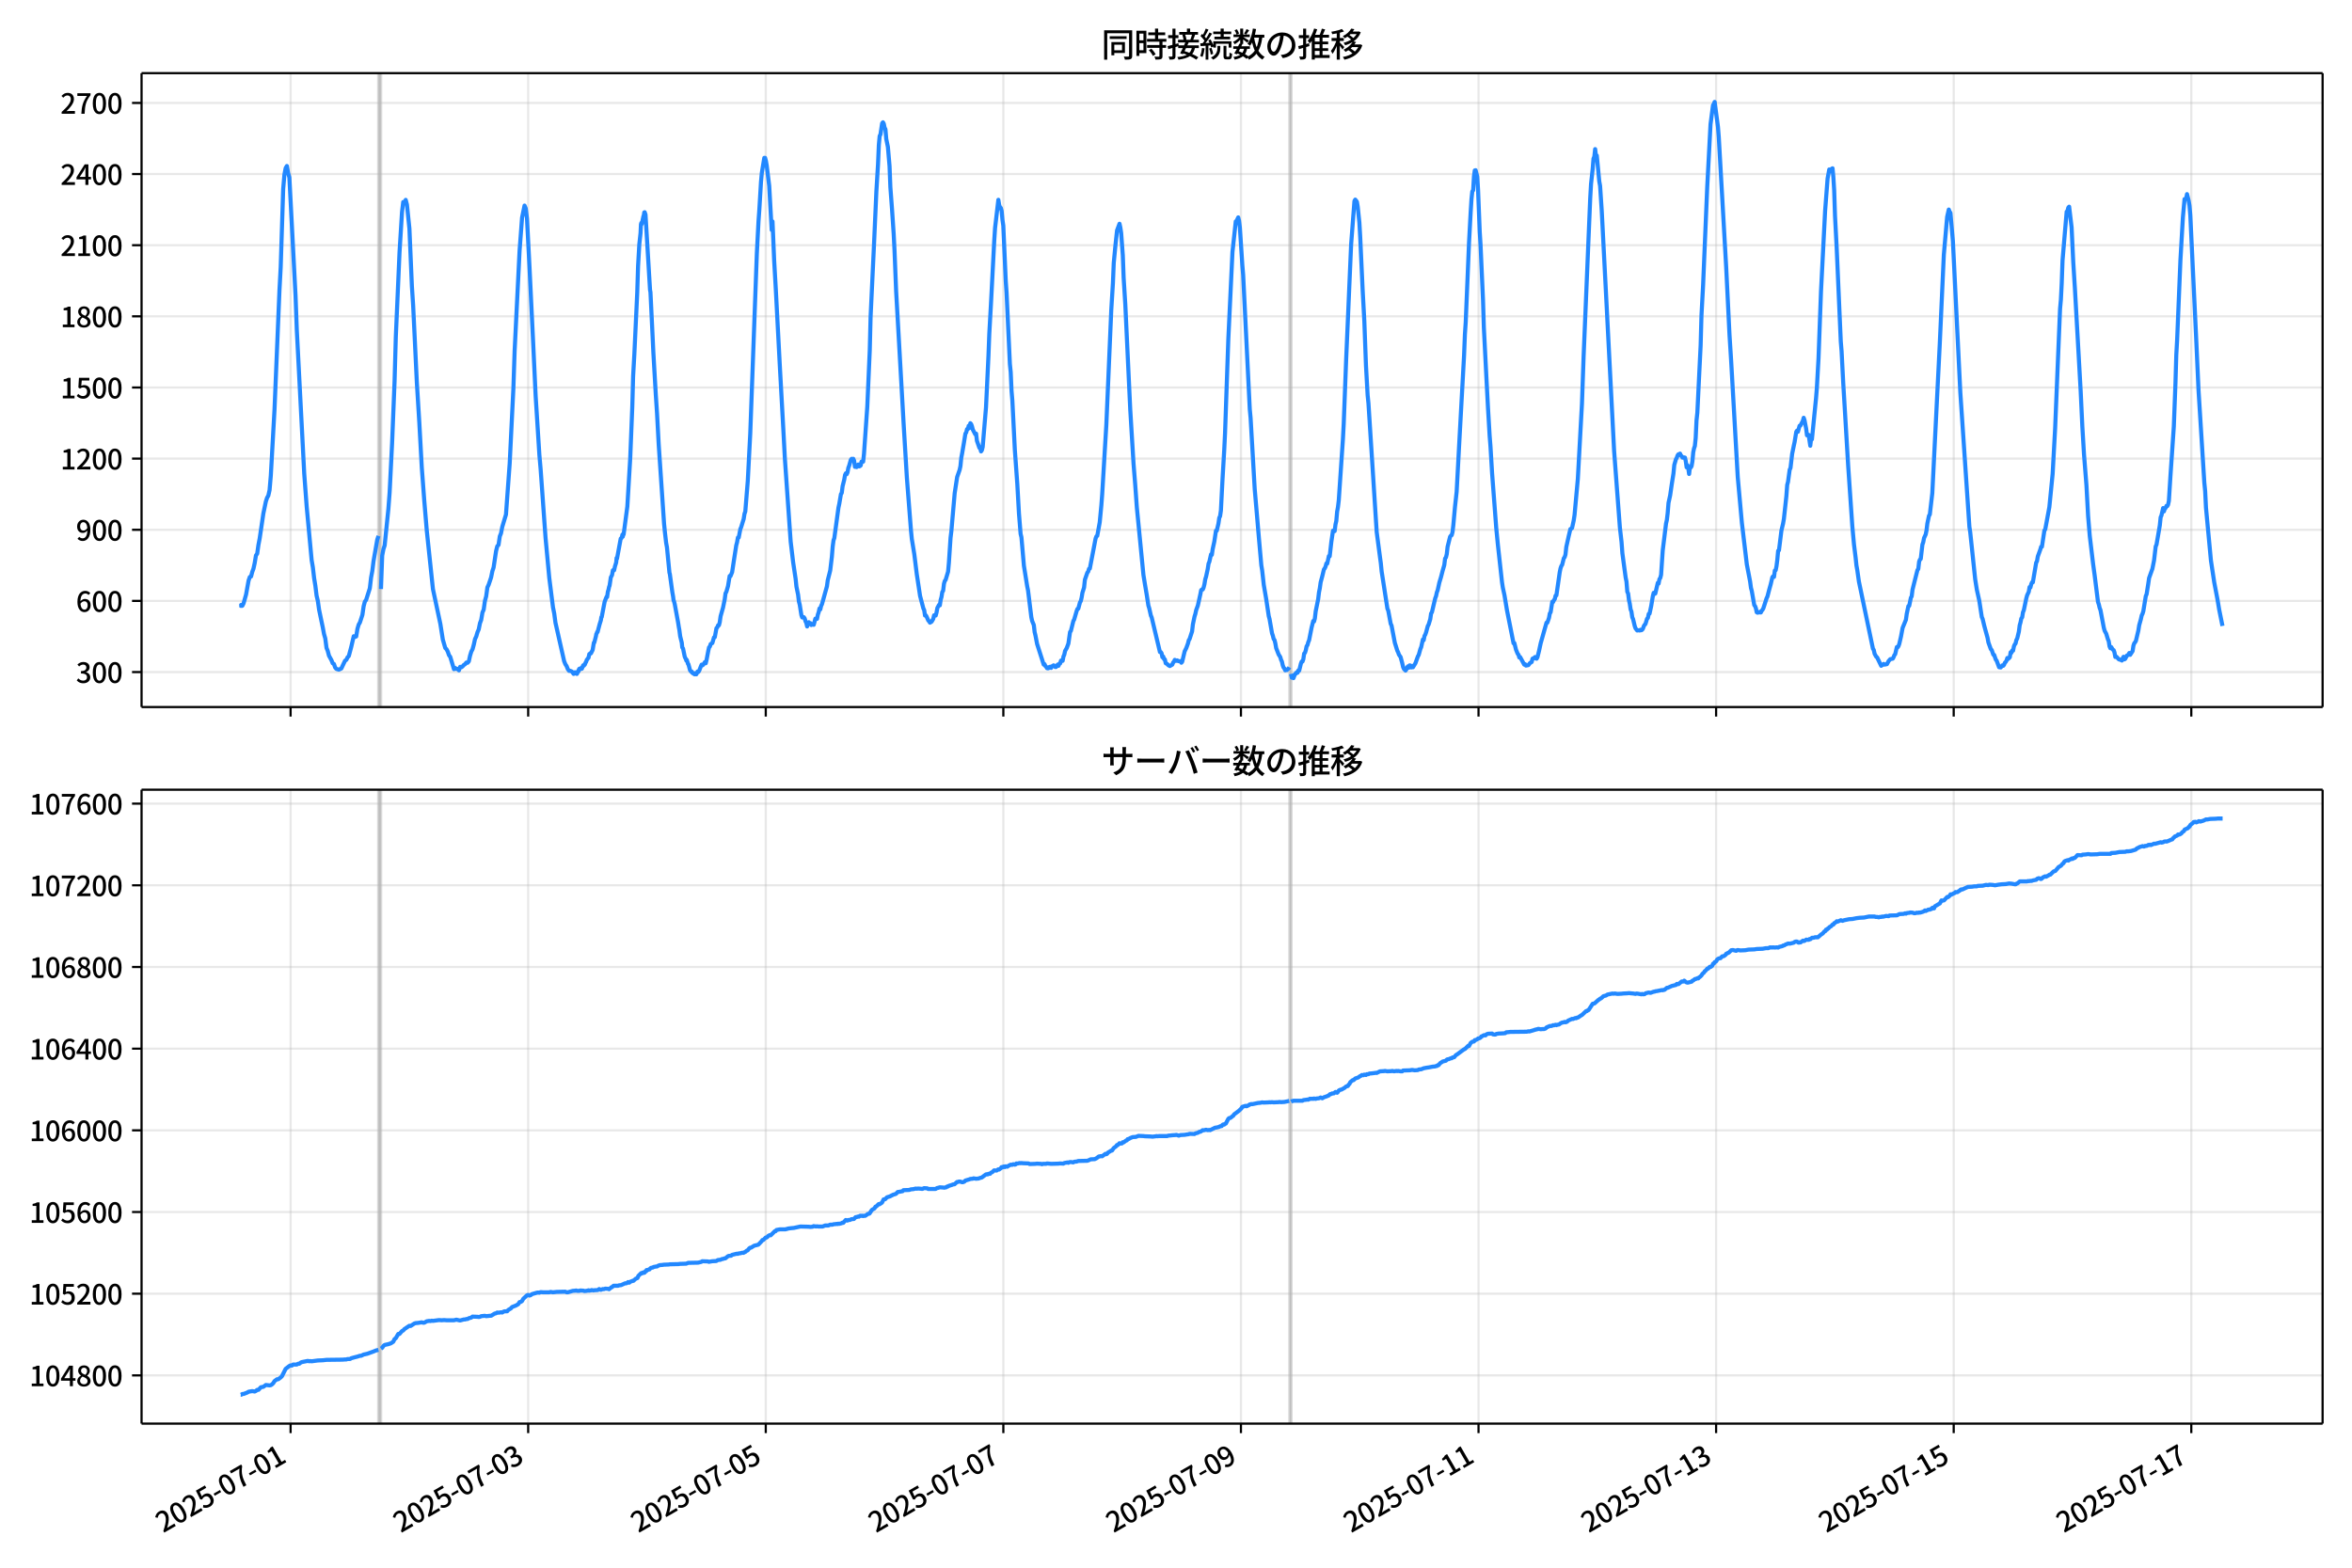 <!DOCTYPE svg  PUBLIC '-//W3C//DTD SVG 1.1//EN'  'http://www.w3.org/Graphics/SVG/1.1/DTD/svg11.dtd'>
<svg version="1.1" viewBox="0 0 864 576" xmlns="http://www.w3.org/2000/svg" xmlns:xlink="http://www.w3.org/1999/xlink">
 <defs>
  <style type="text/css">*{stroke-linejoin: round; stroke-linecap: butt}</style>
 </defs>
 <g id="aa">
  <g id="ab">
   <path d="m0 576h864v-576h-864z" fill="#fff"/>
  </g>
  <g id="ac">
   <g id="ad">
    <path d="m52 259.78h801.2v-232.9h-801.2z" fill="#fff"/>
   </g>
   <g id="ae">
    <path d="m139.02 259.78h.909v-232.9h-.909z" clip-path="url(#c)" fill="#808080" opacity=".3" stroke="#808080"/>
   </g>
   <g id="af">
    <path d="m473.74 259.78h.606v-232.9h-.606z" clip-path="url(#c)" fill="#808080" opacity=".3" stroke="#808080"/>
   </g>
   <g id="ag">
    <g id="ah">
     <g id="ai">
      <path d="m106.75 259.78v-232.9" clip-path="url(#c)" fill="none" stroke="#b0b0b0" stroke-linecap="square" stroke-opacity=".3" stroke-width=".8"/>
     </g>
     <g id="aj">
      <defs>
       <path id="e" d="m0 0v3.5" stroke="#000" stroke-width=".8"/>
      </defs>
      <use x="106.748" y="259.778" stroke="#000000" stroke-width=".8" xlink:href="#e"/>
     </g>
    </g>
    <g id="ak">
     <g id="al">
      <path d="m194.02 259.78v-232.9" clip-path="url(#c)" fill="none" stroke="#b0b0b0" stroke-linecap="square" stroke-opacity=".3" stroke-width=".8"/>
     </g>
     <g id="am">
      <use x="194.025" y="259.778" stroke="#000000" stroke-width=".8" xlink:href="#e"/>
     </g>
    </g>
    <g id="an">
     <g id="ao">
      <path d="m281.3 259.78v-232.9" clip-path="url(#c)" fill="none" stroke="#b0b0b0" stroke-linecap="square" stroke-opacity=".3" stroke-width=".8"/>
     </g>
     <g id="ap">
      <use x="281.302" y="259.778" stroke="#000000" stroke-width=".8" xlink:href="#e"/>
     </g>
    </g>
    <g id="aq">
     <g id="ar">
      <path d="m368.58 259.78v-232.9" clip-path="url(#c)" fill="none" stroke="#b0b0b0" stroke-linecap="square" stroke-opacity=".3" stroke-width=".8"/>
     </g>
     <g id="as">
      <use x="368.579" y="259.778" stroke="#000000" stroke-width=".8" xlink:href="#e"/>
     </g>
    </g>
    <g id="at">
     <g id="au">
      <path d="m455.86 259.78v-232.9" clip-path="url(#c)" fill="none" stroke="#b0b0b0" stroke-linecap="square" stroke-opacity=".3" stroke-width=".8"/>
     </g>
     <g id="av">
      <use x="455.855" y="259.778" stroke="#000000" stroke-width=".8" xlink:href="#e"/>
     </g>
    </g>
    <g id="aw">
     <g id="ax">
      <path d="m543.13 259.78v-232.9" clip-path="url(#c)" fill="none" stroke="#b0b0b0" stroke-linecap="square" stroke-opacity=".3" stroke-width=".8"/>
     </g>
     <g id="ay">
      <use x="543.132" y="259.778" stroke="#000000" stroke-width=".8" xlink:href="#e"/>
     </g>
    </g>
    <g id="az">
     <g id="ba">
      <path d="m630.41 259.78v-232.9" clip-path="url(#c)" fill="none" stroke="#b0b0b0" stroke-linecap="square" stroke-opacity=".3" stroke-width=".8"/>
     </g>
     <g id="bb">
      <use x="630.409" y="259.778" stroke="#000000" stroke-width=".8" xlink:href="#e"/>
     </g>
    </g>
    <g id="bc">
     <g id="bd">
      <path d="m717.69 259.78v-232.9" clip-path="url(#c)" fill="none" stroke="#b0b0b0" stroke-linecap="square" stroke-opacity=".3" stroke-width=".8"/>
     </g>
     <g id="be">
      <use x="717.686" y="259.778" stroke="#000000" stroke-width=".8" xlink:href="#e"/>
     </g>
    </g>
    <g id="bf">
     <g id="bg">
      <path d="m804.96 259.78v-232.9" clip-path="url(#c)" fill="none" stroke="#b0b0b0" stroke-linecap="square" stroke-opacity=".3" stroke-width=".8"/>
     </g>
     <g id="bh">
      <use x="804.963" y="259.778" stroke="#000000" stroke-width=".8" xlink:href="#e"/>
     </g>
    </g>
   </g>
   <g id="bi">
    <g id="bj">
     <g id="bk">
      <path d="m52 246.93h801.2" clip-path="url(#c)" fill="none" stroke="#b0b0b0" stroke-linecap="square" stroke-opacity=".3" stroke-width=".8"/>
     </g>
     <g id="bl">
      <defs>
       <path id="h" d="m0 0h-3.5" stroke="#000" stroke-width=".8"/>
      </defs>
      <use x="52" y="246.926" stroke="#000000" stroke-width=".8" xlink:href="#h"/>
     </g>
     <g id="bm">
      <!-- 300 -->
      <g transform="translate(27.9 250.91) scale(.1 -.1)">
       <defs>
        <path id="n" transform="scale(.016)" d="m1715-90q-371 0-656 90t-503 240q-217 150-377 323l359 474q211-205 479-359 269-153 634-153 269 0 467 92 199 93 311 266t112 423q0 256-125 451t-429 300q-304 106-835 106v551q467 0 732 105 266 106 384 291 119 186 119 423 0 307-192 489-192 183-531 183-269 0-503-119-233-118-438-316l-384 460q282 256 614 413 333 157 737 157 422 0 748-144 327-144 512-413 186-269 186-659 0-403-221-685-221-281-592-422v-26q269-70 490-227t349-400 128-557q0-422-215-726-214-304-573-468-358-163-787-163z"/>
        <path id="a" transform="scale(.016)" d="m1830-90q-460 0-806 275-346 276-535 823-188 547-188 1366 0 820 188 1357 189 538 535 803 346 266 806 266 461 0 800-269 340-269 528-803 189-534 189-1354 0-819-189-1366-188-547-528-823-339-275-800-275zm0 589q237 0 422 185 186 186 288 599 103 413 103 1091 0 679-103 1082-102 403-288 582-185 180-422 180-236 0-422-180-186-179-292-582-105-403-105-1082 0-678 105-1091 106-413 292-599 186-185 422-185z"/>
       </defs>
       <use xlink:href="#n"/>
       <use transform="translate(57)" xlink:href="#a"/>
       <use transform="translate(114)" xlink:href="#a"/>
      </g>
     </g>
    </g>
    <g id="bn">
     <g id="bo">
      <path d="m52 220.79h801.2" clip-path="url(#c)" fill="none" stroke="#b0b0b0" stroke-linecap="square" stroke-opacity=".3" stroke-width=".8"/>
     </g>
     <g id="bp">
      <use x="52" y="220.787" stroke="#000000" stroke-width=".8" xlink:href="#h"/>
     </g>
     <g id="bq">
      <!-- 600 -->
      <g transform="translate(27.9 224.77) scale(.1 -.1)">
       <defs>
        <path id="k" transform="scale(.016)" d="m1971-90q-339 0-634 144-294 144-518 435-224 292-352 733-128 442-128 1044 0 678 147 1161 148 483 397 784 250 301 570 445t665 144q397 0 688-147 292-147 490-359l-403-448q-128 154-327 253-198 99-409 99-307 0-567-182-259-182-413-605-153-422-153-1145 0-608 115-1002t326-589q212-195 493-195 212 0 375 121 163 122 259 343t96 522q0 300-90 511-89 212-259 320-169 109-419 109-211 0-451-134t-458-461l-25 538q134 192 313 323t374 201q196 71 375 71 397 0 694-163 298-163 467-490 170-326 170-825 0-468-195-817-195-348-512-544-317-195-701-195z"/>
       </defs>
       <use xlink:href="#k"/>
       <use transform="translate(57)" xlink:href="#a"/>
       <use transform="translate(114)" xlink:href="#a"/>
      </g>
     </g>
    </g>
    <g id="br">
     <g id="bs">
      <path d="m52 194.65h801.2" clip-path="url(#c)" fill="none" stroke="#b0b0b0" stroke-linecap="square" stroke-opacity=".3" stroke-width=".8"/>
     </g>
     <g id="bt">
      <use x="52" y="194.648" stroke="#000000" stroke-width=".8" xlink:href="#h"/>
     </g>
     <g id="bu">
      <!-- 900 -->
      <g transform="translate(27.9 198.63) scale(.1 -.1)">
       <defs>
        <path id="r" transform="scale(.016)" d="m1562-90q-410 0-708 150-297 151-502 356l403 461q141-160 346-256t422-96q224 0 425 102 202 103 352 333 151 230 237 614 87 384 87 941 0 589-115 970t-323 563-496 182q-205 0-372-118-166-118-262-336t-96-525q0-301 86-512 87-211 259-323 173-112 417-112 224 0 460 141 237 141 448 461l32-544q-134-180-313-314t-371-208-384-74q-391 0-689 166-297 167-467 496-169 330-169 823 0 467 195 816t515 541 698 192q339 0 636-138 298-137 519-419 221-281 349-710t128-1018q0-691-141-1187t-391-807q-249-310-563-461-313-150-652-150z"/>
       </defs>
       <use xlink:href="#r"/>
       <use transform="translate(57)" xlink:href="#a"/>
       <use transform="translate(114)" xlink:href="#a"/>
      </g>
     </g>
    </g>
    <g id="bv">
     <g id="bw">
      <path d="m52 168.51h801.2" clip-path="url(#c)" fill="none" stroke="#b0b0b0" stroke-linecap="square" stroke-opacity=".3" stroke-width=".8"/>
     </g>
     <g id="bx">
      <use x="52" y="168.509" stroke="#000000" stroke-width=".8" xlink:href="#h"/>
     </g>
     <g id="by">
      <!-- 1200 -->
      <g transform="translate(22.2 172.49) scale(.1 -.1)">
       <defs>
        <path id="f" transform="scale(.016)" d="m544 0v608h1037v3277h-845v467q333 58 579 147 247 90 451 218h557v-4109h915v-608h-2694z"/>
        <path id="b" transform="scale(.016)" d="m282 0v429q697 621 1164 1136 468 515 701 956 234 442 234 826 0 256-87 451-86 196-262 301-176 106-445 106-275 0-506-151-230-150-422-368l-416 410q301 333 637 518 336 186 803 186 429 0 749-176t496-493 176-745q0-455-224-919t-615-935q-390-470-889-950 186 20 394 36t374 16h1184v-634h-3046z"/>
       </defs>
       <use xlink:href="#f"/>
       <use transform="translate(57)" xlink:href="#b"/>
       <use transform="translate(114)" xlink:href="#a"/>
       <use transform="translate(171)" xlink:href="#a"/>
      </g>
     </g>
    </g>
    <g id="bz">
     <g id="ca">
      <path d="m52 142.37h801.2" clip-path="url(#c)" fill="none" stroke="#b0b0b0" stroke-linecap="square" stroke-opacity=".3" stroke-width=".8"/>
     </g>
     <g id="cb">
      <use x="52" y="142.37" stroke="#000000" stroke-width=".8" xlink:href="#h"/>
     </g>
     <g id="cc">
      <!-- 1500 -->
      <g transform="translate(22.2 146.36) scale(.1 -.1)">
       <defs>
        <path id="j" transform="scale(.016)" d="m1715-90q-365 0-653 90t-506 237q-217 147-383 307l352 480q134-134 294-246t361-183q202-70 452-70 262 0 473 118 212 119 333 346 122 227 122 541 0 460-247 716-246 256-649 256-224 0-384-64t-365-198l-365 237 141 2240h2387v-627h-1747l-109-1204q154 77 307 118 154 42 340 42 397 0 723-160t518-490q192-329 192-847 0-519-224-887t-586-560q-361-192-777-192z"/>
       </defs>
       <use xlink:href="#f"/>
       <use transform="translate(57)" xlink:href="#j"/>
       <use transform="translate(114)" xlink:href="#a"/>
       <use transform="translate(171)" xlink:href="#a"/>
      </g>
     </g>
    </g>
    <g id="cd">
     <g id="ce">
      <path d="m52 116.23h801.2" clip-path="url(#c)" fill="none" stroke="#b0b0b0" stroke-linecap="square" stroke-opacity=".3" stroke-width=".8"/>
     </g>
     <g id="cf">
      <use x="52" y="116.232" stroke="#000000" stroke-width=".8" xlink:href="#h"/>
     </g>
     <g id="cg">
      <!-- 1800 -->
      <g transform="translate(22.2 120.22) scale(.1 -.1)">
       <defs>
        <path id="l" transform="scale(.016)" d="m1830-90q-441 0-787 163-345 164-547 448-202 285-202 650 0 314 122 557t314 419 403 291v32q-256 186-442 458-185 272-185 643 0 365 176 640t480 425q304 151 694 151 410 0 704-160t457-439q164-278 164-649 0-237-96-448t-234-381q-137-169-291-278v-32q218-115 397-285 179-169 288-406t109-557q0-346-189-628-189-281-532-448-342-166-803-166zm314 2708q205 198 310 419 106 221 106 464 0 211-83 384t-247 272q-163 99-393 99-288 0-480-183-192-182-192-502 0-256 134-429 135-172 359-294t486-230zm-294-2170q236 0 418 89 183 90 285 253 103 164 103 388 0 211-90 367-89 157-246 272-157 116-368 215t-454 195q-244-173-398-426-153-252-153-553 0-237 118-416 119-179 324-282 205-102 461-102z"/>
       </defs>
       <use xlink:href="#f"/>
       <use transform="translate(57)" xlink:href="#l"/>
       <use transform="translate(114)" xlink:href="#a"/>
       <use transform="translate(171)" xlink:href="#a"/>
      </g>
     </g>
    </g>
    <g id="ch">
     <g id="ci">
      <path d="m52 90.093h801.2" clip-path="url(#c)" fill="none" stroke="#b0b0b0" stroke-linecap="square" stroke-opacity=".3" stroke-width=".8"/>
     </g>
     <g id="cj">
      <use x="52" y="90.093" stroke="#000000" stroke-width=".8" xlink:href="#h"/>
     </g>
     <g id="ck">
      <!-- 2100 -->
      <g transform="translate(22.2 94.078) scale(.1 -.1)">
       <use xlink:href="#b"/>
       <use transform="translate(57)" xlink:href="#f"/>
       <use transform="translate(114)" xlink:href="#a"/>
       <use transform="translate(171)" xlink:href="#a"/>
      </g>
     </g>
    </g>
    <g id="cl">
     <g id="cm">
      <path d="m52 63.954h801.2" clip-path="url(#c)" fill="none" stroke="#b0b0b0" stroke-linecap="square" stroke-opacity=".3" stroke-width=".8"/>
     </g>
     <g id="cn">
      <use x="52" y="63.954" stroke="#000000" stroke-width=".8" xlink:href="#h"/>
     </g>
     <g id="co">
      <!-- 2400 -->
      <g transform="translate(22.2 67.939) scale(.1 -.1)">
       <defs>
        <path id="m" transform="scale(.016)" d="m2170 0v3072q0 192 12 457 13 266 20 458h-26q-90-179-183-365-92-185-195-364l-921-1415h2579v-576h-3328v493l1875 2957h858v-4717h-691z"/>
       </defs>
       <use xlink:href="#b"/>
       <use transform="translate(57)" xlink:href="#m"/>
       <use transform="translate(114)" xlink:href="#a"/>
       <use transform="translate(171)" xlink:href="#a"/>
      </g>
     </g>
    </g>
    <g id="cp">
     <g id="cq">
      <path d="m52 37.815h801.2" clip-path="url(#c)" fill="none" stroke="#b0b0b0" stroke-linecap="square" stroke-opacity=".3" stroke-width=".8"/>
     </g>
     <g id="cr">
      <use x="52" y="37.815" stroke="#000000" stroke-width=".8" xlink:href="#h"/>
     </g>
     <g id="cs">
      <!-- 2700 -->
      <g transform="translate(22.2 41.8) scale(.1 -.1)">
       <defs>
        <path id="i" transform="scale(.016)" d="m1235 0q32 646 109 1187t224 1024 384 941 576 938h-2208v627h3027v-455q-409-512-665-989-256-476-397-969t-205-1053-90-1251h-755z"/>
       </defs>
       <use xlink:href="#b"/>
       <use transform="translate(57)" xlink:href="#i"/>
       <use transform="translate(114)" xlink:href="#a"/>
       <use transform="translate(171)" xlink:href="#a"/>
      </g>
     </g>
    </g>
   </g>
   <g id="ct">
    <path d="m88.418 222.44.086.174.076-.349.315.349.161-.087.429-.871.91-3.224.925-5.141.453-1.307.456-.174.428-1.655.455-1.22.455-2.091.455-2.788.455-.61.455-3.224.455-2.353 1.364-9.236.909-4.356.455-1.394.455-.784.455-2.004.455-5.315 1.364-24.309 1.818-43.826.455-8.539.909-28.666.455-5.315.455-2.353.455-.784.455 2.614.455 1.568 2.273 43.565.455 12.46 2.727 52.801.909 12.198 1.818 19.604.455 2.701.455 3.921.455 2.788.455 3.659.455 1.917.455 3.224 1.364 6.535.455 2.44.455 1.568.455 3.485.455 1.133.455 1.743.909 1.655.455 1.133.455.261.455 1.307.455.523.909.261.909-.436 1.364-2.875.455-.261.455-.958.455-.436.909-3.398.909-3.921.455.261.455-.174.455-2.788.455-1.568.455-.784.909-2.788.455-3.137.455-1.743.455-.61 1.364-4.269.455-3.921.455-2.44.455-3.659 1.364-7.842.455-1.394m.909 19.517.455-12.285.455-2.353.455-1.394 1.364-13.418.455-6.012.909-18.21.909-22.654.455-16.293 1.364-31.105.909-14.725.455-3.747.455.436.455-1.22.455 1.743.909 8.8.909 21.173.455 6.97 1.364 28.404.909 14.725.909 16.555.909 12.111.909 10.891 2.273 21.608 2.727 12.808.909 5.751.909 3.137.455.436.455.871.455 1.307.455.61 1.364 4.531.455-.436.455.349h.455l.455.523.455-1.307.455.174.455-.349.455-.523.455-.261.455-.61.455.087.455-.523.455-2.091.455-1.481.455-.871.455-1.655.455-2.091.455-.958.455-1.568.455-1.046.455-2.265.455-1.22.455-2.701.455-1.046.455-3.224.455-1.655.455-3.311.455-.958.909-2.701.455-2.265.455-1.394.909-6.012.455-1.83.455-.436.455-3.137.455-1.133.455-2.353 1.364-4.531 1.364-18.733 1.364-27.62.455-13.766 1.818-36.856.909-12.111.909-4.444.455 1.046.455 3.747.909 17.6 1.364 28.23.909 19.43 1.364 21.521.455 5.228 1.818 25.355 1.364 14.638 1.364 10.804.455 2.265.455 3.398 3.182 14.115.455 1.133.455.697.455 1.133.455.61h.455l.606.261.606.871.152-.087.303-.523.303.436.152-.087.303.261.303-.61.152-.523.152.174.152-.784.152-.174h.152l.152.174.152-.174.152.087.152-.436.152.349.455-1.22.152.174.152-.087.152-.436.152.087.303-.784.152-.174.303-.871.152-.087.303-.523.152-.087.303-1.394.152.087.303-.436.152.087.606-1.22.455-2.701h.152l.606-2.353.152-.871.152-.174.152-.523h.152l.758-2.875.303-.958.152-.523.152-1.046.152-.087 1.061-5.576.455-1.22.303-.697.152.174.303-2.091.152-.349.303-1.394.152-.349.303-2.004.152-1.046.455-.871.303-1.743.152-.087.152.174.152-.087.303-1.394.455-1.481.152-1.655.152.261 1.364-7.406h.152l.152-.174.152-.436.152-.784.152.697.152-1.046.152.261 1.364-10.281 1.061-17.774.758-18.907.303-11.153.455-8.103 1.061-22.741.303-9.584.455-8.016.455-4.182.152-3.224.152-.523.152.436.606-2.875.152-.349.152-1.046.152-.087.303.871 1.212 20.214.455 7.493.152.784.606 12.547.455 9.584.909 15.683.455 6.883.606 11.327 1.97 29.101.303 3.05.455 3.921.303 1.655.909 9.323.152.523.909 6.622.303 1.743.152 1.307.152.261.303 1.22 1.212 6.622.303 1.917.152.784.303 2.353.606 2.44.152 1.655.303.436.606 2.962.303.697.152.174.152.61.152-.261.303.958.152.523.152.087.606 2.265.455.523.152-.087.152.436.303.087.152.261.303-.174.152.436.152-.349.455.349.303-.61.152-.436.303.174.303-.436.606-1.568.303-.697.303.261.303-.261.606-.958.303.436.303-1.22.606-3.224.303-1.394.303-.261.303-.958.606-.349.606-2.091.303-.087.606-3.311.303-.261.303-.784h.303l.303-1.133.303-2.178.909-3.224.606-2.962.303-2.265.303-.523.606-2.091.606-3.747.303.087.606-1.481.606-4.008.909-5.838.303-1.133.303-1.743h.303l.606-3.137.303-.697.606-2.004.303-.958.303-1.917.303-.871.909-11.24.909-17.426 2.424-66.219.606-11.763.303-4.182.606-10.194.303-3.311.909-5.576h.303l.303 1.133.303 1.743.909 7.406.909 16.206.303-3.137.606 14.376.606 10.63 1.515 28.84 1.212 21.957.606 11.414 2.121 30.408.909 7.58.909 6.099.303 2.875.606 2.962.303 2.527.303 1.133.606 3.834.303.871.303-.174.303.087.303.436.303 1.046.303.61.303 1.307.303-1.133.303-.436.303.61.303-.261.303.697.303-.349.606.261.606-2.265.606.087.303-1.568.303-.871.303-1.394.303.349.303-1.307.303-.61 1.818-6.535.303-2.265.606-2.353.303-1.22.606-5.053.303-3.747.303-2.265.303-.871 1.515-11.153.303-1.394.606-3.572.303-.436.303-2.44.606-2.44.303-1.743.303-.61.303.349.303-.697.303-1.655.303-.784.606-2.178.303-.349.303.261.303-.261.303.697.303 2.265.303-.087.303.174.303-.349.303-.61.303.697.303-.087.303-.261.303-1.394h.606l.303-2.875 1.212-17.339.909-20.737.303-12.198 1.212-25.703.909-20.388.606-9.933.303-7.145.303-3.311.303-.61.606-4.095.303-.349.303.523.303 1.481.303.523.303 3.572.606 2.962.606 7.058.303 7.755.606 8.103.606 8.974.303 5.925.606 15.248 2.727 48.27 1.212 20.214 1.515 19.43.303 3.05.909 5.576.909 7.319 1.212 8.016 1.212 4.618.303.61.303 2.004.303-.087.303.523.606 1.394.303.261.303.523.606-.349.606-1.046.303-1.307.606.087.303-1.133.303-1.655.606-1.133.303.174.303-2.004.303-1.046.303-1.917.303-.349.303-2.614.303-1.046.303-.349.909-3.05.303-3.311.606-9.149.303-2.44 1.212-13.941.909-5.925.909-2.614.303-1.394.303-3.05.303-1.568.606-3.572.606-3.747.303-.436.303-1.22h.303l.303-1.22.303.784.303-1.743.303.349.303.784.303 1.22.909 1.743.303-.261.303 2.614.909 2.614.303.174.303 1.133.303-.436.303-1.22 1.212-14.464.909-18.994.303-8.016.606-10.891 1.212-23.351.303-4.705 1.212-10.368.303 1.917.303.784.303.261.303 1.133.303 3.311.303 2.091.909 20.388.303 4.356 1.212 26.139.303 2.962.303 6.796.303 3.659.909 18.036.909 12.634.606 10.804.606 7.493.303 1.22.909 10.456 1.212 7.58.303 1.481 1.212 9.846.303 1.394.606 1.481.303 2.614.303 1.22.606 3.137 2.424 7.58.303-.174.303.697.303.261.303.523.303.087.303-.087.303-.436.303-.087.303.436.303-.61.303-.087.303-.261.303.174.303.436h.303l.606-.871.303.436.303-.784.303-.087.303-1.046.303.174.303-.087.303-1.568.303-.697.303-1.394.606-1.046.606-1.655.606-4.269.303-.349.909-3.659.303-.523.909-3.137.303-.784.303-.087.606-2.265.303-.523.303-1.22.303-1.83.606-1.917.303-2.875.909-2.614.303-.349.303-1.046.303-.087 2.121-11.065.303-.784.303-.174.909-4.966.606-6.361.303-4.008.909-15.248.606-10.107 1.818-42.258.606-9.933.303-7.406.606-6.273.606-5.663.909-2.44.303 1.394.303 2.004.606 8.277.303 8.19.606 9.671 1.818 38.686 1.212 19.953.606 7.58.606 8.452 2.424 24.832.606 3.747.606 3.572.606 3.921.303.958.606 2.701.303.697 3.03 12.721h.303l.303.436.303 1.481.303-.261.303.958.303.087.303 1.394.606.349.303.349.606.349.909-.523.303-.784.303-.261.303-.697.606.349.303-.174.303.261.606.087.303-.087.303.61.303-.349.909-3.834.606-1.22.606-1.655.303-1.22.303-.436.909-2.788.303-2.614.606-2.875.303-.958.303-1.394.606-1.655.909-4.095.303-1.568.303-.261h.303l.303-.697.303-1.22.303-1.83.303-.958.606-2.788.303-2.004.303-.697.606-2.701.303.174.303-2.091.606-2.788.606-4.008h.303l.606-2.614.303-2.091.303-.61.303-2.091.606-11.763.606-10.368.303-6.273 1.212-34.678.606-12.721.909-19.169 1.212-11.24.303-.174.606-1.307.303 1.22.303 2.527.909 13.854.303 3.572 2.424 49.315.303 3.224 1.515 26.139 1.515 17.687.909 10.281.303 1.83.606 5.402.909 5.315.909 6.099.303 1.133.909 5.228.303.871.303 1.22.303.349.303 1.22.303 1.743.909 2.353.606.958.303 1.046.303.61.303 1.394.303.784.303.349.303.697.303-.261.303.174.303-.349.303-.174.303-.523m.606 2.44.303 1.394.303-.087.303.261.606-1.568.303-.087.303-.523.303.174.303-.871.303.087.606-2.527.303-.784h.303l.303-.871.303-2.091.303-.261.303-.958.303-1.481.303-.349.303-1.133.303-.697.909-4.618.606-2.44.303.174.303-1.133.303-2.614.606-2.962.303-1.481.303-2.527.303-1.481.303-2.178.606-2.265.606-2.527.303-.349.303-.697.303-1.133.303.087.606-2.788.303.087.606-5.315.606-4.095.606.174.303-2.44.303-1.307.303-3.398.303-1.655.303-2.527 1.515-22.305.303-5.751.909-23.961 1.818-42.084 1.212-15.858.303-.523.606.784.303 1.83.606 5.838.303 5.228.909 19.778.606 11.153.606 16.38.606 10.891.303 2.962 3.03 47.311 1.212 9.236.303 2.178.303 3.05 2.121 13.679.303.697.909 4.879.303.61 1.212 6.361.909 2.875.303.61.303.871.606.871.606 2.265.303 1.394.303.697.606.61.303-.436.303-.784.303-.349.303.523.303-.871.303.087.303.697.303-.523.303.436.909-1.481.909-2.527.303-.523.606-2.178.303-.697.606-2.788.303.261.303-1.568.303-.523.303-.871.606-2.265.303-.523.606-2.004.303-2.091.303-.436 1.212-5.141.303-.784.303-1.394.303-.784.606-2.788.606-2.004.606-2.353.606-2.091.303-2.44.303-.349.303-1.22.303-2.701.909-3.659.303-.436.303-.174.303-1.133.303-2.614.606-6.709.606-5.489.909-16.99 1.818-33.196.303-7.58.303-4.531 1.212-29.188.606-11.24.303-4.879.303-2.788.303-.349.303-5.141.303-2.178.303-.087.606 2.353.303 5.053.606 15.248.303 4.792.909 20.388.303 9.933.909 17.862.606 11.588.606 10.281.303 3.834.606 10.02 1.515 20.04.606 6.186 1.515 13.766.303 2.004.606 2.788.909 5.489 2.424 12.198.303-.087.606 2.44.606 1.481.303.349.303 1.046.303-.174 1.515 2.788.303-.174.303.523.909-.174.606-.784.606-.349.303-1.22.303-.174h.303l.303-.436.303.523.303.087.303-.523.606-2.44.606-2.788 2.121-7.493h.303l.606-1.743.303-1.655.303-.436.606-3.834.303.087.303-.697.303-.349.303-1.307.303-.087 1.212-8.452.303-1.481.303-.871.303-.436.606-2.44.303-.349.303-.958.303-2.788.909-4.095.606-2.527.303-.087.303-.261.606-2.788.303-2.004 1.212-13.244 1.515-27.62.606-17.426 2.424-58.028.303-5.315.606-5.489.303-3.834.303-.697.303-2.788.303 2.527.303-.174.909 9.497.303 1.655.606 9.149 4.546 88.262 2.121 28.143.606 5.315.303 4.095 1.212 8.974.303 1.481.303 3.747.303.61.303 2.44.303 1.307.303 2.091.303.784.303 2.091.303.697.606 2.527.303.871.606.784.303-.087.606.087.303-.261.303.174.303-.174.303-.436.303-.871.303-.523.303-.261.606-2.004.303-.261.303-1.481.303-.087.606-2.788.606-3.659.303-1.22.303.436.303-.174.909-3.921.303.261.303-1.655.303-.349.303-1.22.606-8.974 1.212-9.846.303-1.307.303-2.527.303-3.747.606-2.788.606-4.182.606-3.834.303-3.137.606-2.091.303-.523.303-.871.303-.436h.303l.303-.261.303.697.303.261.303.523.606-.087.303.087.303 1.394.303 2.178.303-.784.303 1.133.303 2.091.303-2.527.303.174.303-.523.303-1.743.303-3.311.303-1.481.303-.871.303-2.962.303-6.448.303-2.788 1.212-24.745.303-10.978.606-11.24 1.515-36.072 1.212-23.002.909-6.97.303-.436.303-.784 1.212 9.149.303 3.747 2.727 47.921 1.212 24.745.606 9.584 2.424 42.694 1.515 16.816 1.818 15.248 1.212 6.361.303 2.265.303 1.133.909 5.228.303.349.303.784.303 1.481.303.174.303-.174.303.087.303-.261.303.261.303-.61.303-.349.303-.523 1.212-3.747.303-.61.606-2.353.606-2.178.606-2.614.303-.349.303.261.303-2.353.303-.087.303-1.481.303-2.353.303-3.311.303-.174.909-7.319.606-2.527.303-1.743.909-8.364.303-4.095.303-1.133.606-4.444.303-.61.606-5.228.606-2.962.303-1.394.606-3.747.303-.436.303.436.606-2.178.303-.087.909-1.743.303-1.133.303.871.606 3.137.303 2.44.303-.174h.303l.606 4.008.303-2.614.303.261 1.515-15.161.303-3.747.606-10.891.909-24.571 1.515-29.624.909-11.85.606-3.311.303.61.303.087.303-.958.303-.174.303 3.224.303 4.879.303 9.323.606 11.588 1.515 34.59.303 3.659.606 11.763 1.818 30.408 1.515 22.131.606 6.622.606 4.879.303 2.875.303 1.655.606 4.269 5.152 24.658.303.436.303 1.394.606 1.133.303.174 1.515 3.137.303-.261.303-.087.303-.349.303.261.909-.174.606-1.133.606-.697.909-.174.303-.523.303-.784.303-.349.606-2.614.303.087.303-.436.303-.871.606-2.614.606-3.224 1.212-2.962.303-2.178.606-2.875.303-.087.606-2.962.303-.523.303-2.44.606-2.44 1.212-4.792.303-.349.303-2.701.303-.784.303-.261.606-5.228.303-.871.303-1.568.606-1.307.303-1.481.303-2.527.606-2.875.303-.436.909-7.842 2.727-54.456 1.515-33.196 1.212-13.854.606-2.701.303.784.303.436.909 10.456 2.727 55.589 3.333 49.315.303 2.004 1.818 17.252.606 3.834.909 4.095.909 5.925.303.697.606 2.527 1.212 4.444.303 1.655.909 2.527.303.261.606 1.743.303.087.606 1.743.303.349.909 2.44.606.087.606-.784.303.174.303-.349.303-.784.303-.261.303-.523.303-.958.303.349.606-.61.303-1.83.303.174.303-.871.303.087.303-1.568.303-.697.303-.349.303-1.307.303-.523.606-2.527.303-2.353.303-1.046.303-1.481.303-.349.303-1.917.303-.697.909-4.356.303-1.133.606-1.307.303-1.743.303.174.303-1.22.303-.697h.303l1.212-7.232.303-.523.303-1.743.909-2.527.303-1.046h.303l.909-6.012.303-.349 1.515-8.19 1.212-12.285.909-16.555.909-22.131.909-21.957.303-3.311.303-6.012.303-8.452 1.515-17.862.303-.261.303-1.22.303-.349.909 7.58.606 12.808.606 9.671 2.121 37.727.606 12.982.606 10.107.909 11.501.606 11.24.606 7.319 1.212 10.194.606 4.444 1.212 9.671.303.871.303 1.307.303.784 1.212 6.448.303 1.133.606 1.133.606 2.004.303.697.303 1.917.303.697.303-.436.606.958.303.174.303.871.303 1.655.303-.174.303.261.606.697.303.174h.303l.606.349.303-.871.303-.523.303.958.303-.174.606-1.22.303-.087.303-.349.303-.523.303.697.909-1.394.303-2.004.303-.871.303-.349.303-.523.909-3.834.303-1.917.606-2.178.303-1.394.303-.61.303-.958.909-5.576.303-.697.606-3.834.303-2.091 1.212-3.398.606-3.05.606-5.141.303-.697 1.212-7.058.303-2.962.303-.697.606-2.701.303 1.22.303-.958.303-.261.303-.784.303.087.303-.523.303-1.394.606-9.584 1.212-17.774.606-16.032.303-10.281.303-5.402 1.212-29.363.909-15.77.606-6.709h.303l.303-.174.303-1.655.606 2.44.303 1.743.303 3.572.909 19.169 1.212 25.268.909 20.04 2.121 33.806.303 3.05.303 6.099 1.818 19.43 1.212 8.016 1.212 6.361.606 3.659 1.212 6.012v0" clip-path="url(#c)" fill="none" stroke="#28f" stroke-linecap="square" stroke-width="1.5"/>
   </g>
   <g id="cu">
    <path d="m52 259.78v-232.9" fill="none" stroke="#000" stroke-linecap="square" stroke-width=".8"/>
   </g>
   <g id="cv">
    <path d="m853.2 259.78v-232.9" fill="none" stroke="#000" stroke-linecap="square" stroke-width=".8"/>
   </g>
   <g id="cw">
    <path d="m52 259.78h801.2" fill="none" stroke="#000" stroke-linecap="square" stroke-width=".8"/>
   </g>
   <g id="cx">
    <path d="m52 26.88h801.2" fill="none" stroke="#000" stroke-linecap="square" stroke-width=".8"/>
   </g>
   <g id="cy">
    <!-- 同時接続数の推移 -->
    <g transform="translate(404.6 20.88) scale(.12 -.12)">
     <defs>
      <path id="x" transform="scale(.016)" d="m1587 3936h3232v-518h-3232v518zm320-1114h557v-2534h-557v2534zm301 0h2291v-2086h-2291v512h1734v1069h-1734v505zm-1683 2260h5113v-570h-4524v-5056h-589v5626zm4768 0h595v-4896q0-250-67-397t-227-218q-160-77-426-96t-675-19q-13 83-45 192t-77 218q-45 108-89 185 281-13 527-13 247 0 330 0 83 7 118 42 36 35 36 112v4890z"/>
      <path id="v" transform="scale(.016)" d="m2714 4672h3238v-525h-3238v525zm-244-1235h3712v-538h-3712v538zm20-1184h3635v-531h-3635v531zm1523 3155h595v-2310h-595v2310zm832-2451h589v-2823q0-230-61-364-61-135-227-199-167-70-423-86t-633-16q-20 121-78 285-57 163-121 284 275-6 509-9t310-3q77 6 106 28 29 23 29 93v2810zm-2023-1677 487 282q153-160 313-352t294-381q135-189 206-343l-519-313q-64 153-189 348-124 196-278 394-154 199-314 365zm-2086 3718h1619v-4281h-1619v544h1056v3187h-1056v550zm32-1843h1293v-537h-1293v537zm-320 1843h563v-4832h-563v4832z"/>
      <path id="w" transform="scale(.016)" d="m3866 5408h614v-870h-614v870zm-1479-653h3597v-518h-3597v518zm-230-1485h4e3v-518h-4e3v518zm825 922 519 102q64-160 121-342 58-182 96-352 39-170 45-304l-544-128q-6 134-42 313-35 180-83 365-48 186-112 346zm1856 109 589-71q-96-275-202-557-105-281-195-486l-518 77q58 147 122 329 64 183 118 372t86 336zm-2643-2106h3943v-518h-3943v518zm1408 685 602-115q-167-371-362-784t-390-797-362-685l-525 179q160 288 346 666t368 784 323 752zm-659-2157 358 403q352-102 733-240 381-137 752-304 371-166 697-336 327-169 558-329l-384-461q-218 160-532 336-313 176-685 345-371 170-755 323-384 154-742 263zm1894 1114 583-71q-122-550-353-944-230-393-604-662t-922-435q-547-167-1296-269-25 128-93 269-67 141-137 230 678 64 1168 192t819 349q330 221 531 550 202 330 304 791zm-4684 217q396 90 953 240 557 151 1120 311l77-544q-525-154-1053-311-528-156-963-284l-134 588zm121 2093h1965v-563h-1965v563zm819 1248h576v-5229q0-236-51-374t-192-208q-141-77-355-99-214-23-541-16-13 115-64 288t-109 294q205-6 381-6t234 0q64 0 92 28 29 29 29 93v5229z"/>
      <path id="u" transform="scale(.016)" d="m4058 5408h595v-1798h-595v1798zm-1415-563h3443v-499h-3443v499zm231-992h3008v-499h-3008v499zm-224-877h3475v-1203h-531v729h-2432v-729h-512v1203zm1964-877h551v-1881q0-122 22-157 23-35 106-35 25 0 92 0 68 0 135 0t99 0q51 0 83 54t45 224 19 515q90-70 234-131t259-93q-19-429-83-662-64-234-183-326-118-93-316-93-39 0-103 0t-134 0-138 0q-67 0-99 0-237 0-365 64t-176 218q-48 153-48 422v1881zm-1164-6h550v-455q0-243-48-528-48-284-186-579-137-294-409-572-272-279-727-503-70 90-192 208-121 118-230 195 416 205 665 438 250 234 371 474 122 240 164 467 42 228 42 413v442zm-2240 3309 524-192q-121-244-259-503-137-259-275-496t-259-416l-410 173q122 186 246 438 125 253 240 515 116 263 193 481zm716-743 500-230q-224-359-496-756-272-396-548-764-275-368-518-650l-358 205q179 211 377 483 199 272 387 569 189 298 358 592 170 295 298 551zm-1721-665 307 403q166-154 339-340 173-185 320-364t224-327l-326-460q-77 160-218 348-141 189-314 384-172 196-332 356zm1485-832 435 179q128-211 249-458 122-246 215-474 93-227 137-412l-473-211q-32 185-119 422-86 237-201 486-115 250-243 468zm-1530-583q422 26 998 54 576 29 1184 68l7-499q-570-45-1127-84-556-38-992-70l-70 531zm1702-992 436 135q121-276 214-596t118-556l-454-148q-26 237-112 563-86 327-202 602zm-1363 109 499-83q-57-455-163-897-105-441-253-748-51 32-134 73-83 42-170 83-86 42-144 62 148 294 234 697t131 813zm691 627h525v-2861h-525v2861z"/>
      <path id="p" transform="scale(.016)" d="m224 2022h3187v-499h-3187v499zm51 2247h3111v-487h-3111v487zm1127-1735 563-121q-154-320-333-672t-352-679q-173-326-326-582l-532 173q148 243 324 566t345 669q170 346 311 646zm934-832 563-64q-89-480-262-838t-461-614-701-432-976-298q-25 128-99 269t-157 237q659 102 1085 303 426 202 666 554t342 883zm422 3597 519-211q-147-218-298-436-150-217-278-377l-403 186q121 173 252 413 132 240 208 425zm-1203 109h563v-2957h-563v2957zm-1075-320 448 186q134-192 246-420 112-227 157-393l-467-211q-38 172-147 406t-237 432zm1094-1050 397-236q-160-263-400-529-240-265-519-489-278-224-553-378-51 103-141 237-89 135-179 218 269 109 534 294 266 186 493 416 228 231 368 467zm487-204q83-45 246-145 163-99 352-211t346-211 221-150l-327-423q-83 77-230 198-147 122-317 253-170 132-327 250-156 119-259 189l295 250zm1798 396h2311v-556h-2311v556zm115 1178 615-90q-103-640-263-1235t-384-1101q-224-505-512-889-44 57-134 134t-186 157-166 125q275 339 473 796 199 458 340 995 141 538 217 1108zm1223-1510 614-58q-147-1101-445-1940-297-838-813-1443-515-604-1321-1014-26 71-90 177-64 105-134 208-70 102-128 159 742 346 1212 880 471 535 730 1290 260 755 375 1741zm-1005-135q134-851 387-1597 253-745 659-1305 407-560 1002-874-70-57-154-150-83-93-154-189-70-96-121-179-633 371-1056 988-422 618-688 1434-265 816-425 1783l550 89zm-3309-3065 327 416q377-148 754-330 378-182 701-378 324-195 548-368l-416-435q-211 179-519 378-307 198-666 383-358 186-729 334z"/>
      <path id="t" transform="scale(.016)" d="m3686 4378q-64-493-163-1041-99-547-265-1084-192-653-432-1104t-522-688-595-237q-320 0-596 221-275 221-448 621-172 400-172 931 0 537 220 1017 221 480 611 851 391 372 909 583 519 211 1121 211 576 0 1040-186 464-185 793-515 330-329 502-771 173-441 173-941 0-672-278-1194-278-521-816-851-538-329-1318-444l-378 601q166 20 307 42t263 48q307 70 585 217 279 148 496 375 218 227 342 534 125 308 125 692t-122 713q-121 330-358 573-236 243-582 380-346 138-781 138-525 0-935-186-409-185-694-489-284-304-432-656-147-352-147-678 0-365 89-605 90-240 224-355 135-115 276-115t288 144 297 457q151 314 298 800 147 461 246 982 100 522 145 1021l684-12z"/>
      <path id="q" transform="scale(.016)" d="m2995 2925h2893v-519h-2893v519zm0-1280h2893v-519h-2893v519zm-64-1299h3232v-557h-3232v557zm1312 3577h563v-3763h-563v3763zm429 1466 634-141q-154-390-340-794-185-403-339-684l-512 140q103 199 208 458 106 259 195 528 90 269 154 493zm-1472 25 582-147q-153-518-371-1018-217-499-483-931t-573-758q-38 64-109 160-70 96-147 198-77 103-141 160 416 416 733 1034t509 1302zm128-1203h2720v-537h-2720v-4205h-582v4422l313 320h269zm-3174-2157q396 90 953 240 557 151 1120 311l77-544q-525-154-1053-311-528-156-963-284l-134 588zm121 2093h1965v-563h-1965v563zm819 1248h576v-5229q0-236-51-374t-192-208q-141-77-355-99-214-23-541-16-13 115-64 288t-109 294q205-6 381-6t234 0q64 0 92 28 29 29 29 93v5229z"/>
      <path id="o" transform="scale(.016)" d="m4051 5402 595-109q-281-493-729-941t-1107-806q-39 64-106 144t-141 153q-73 74-137 119 608 288 1011 678t614 762zm-77-557h1511v-493h-1863l352 493zm1293 0h109l109 25 384-179q-192-505-496-905t-695-701q-390-301-845-519-454-217-947-358-44 109-137 253t-176 227q448 109 867 294 419 186 777 445 359 259 631 592t419 730v96zm-1990-954 377 307q167-96 336-218 170-121 320-249 151-128 247-237l-397-332q-90 108-237 236t-317 259q-169 132-329 234zm1107-934 595-109q-307-538-803-1031-496-492-1232-876-38 64-102 144t-138 156q-74 77-138 116 455 217 807 483t604 554q253 288 407 563zm-90-589h1460v-506h-1818l358 506zm1268 0h121l109 26 384-167q-192-614-531-1075t-787-794q-448-332-983-553-534-221-1129-355-45 115-132 269-86 153-176 249 551 96 1043 285 493 189 903 473 410 285 714 669t464 883v90zm-2132-1056 410 339q186-102 384-237 198-134 371-275t282-269l-435-371q-103 128-270 272-166 144-361 288t-381 253zm-2150 3533h589v-5376h-589v5376zm-992-1242h2336v-569h-2336v569zm1024-224 365-160q-96-339-231-707-134-368-291-727-157-358-336-672-179-313-365-537-44 128-134 291t-160 272q173 192 339 457 167 266 323 570 157 304 282 618t208 595zm941 1946 416-467q-314-122-695-221-380-99-784-173-403-74-780-131-20 102-71 236-51 135-102 231 358 58 732 138 375 80 711 179t573 208zm-397-2579q58-45 179-170 122-125 266-266 144-140 259-265t160-183l-352-473q-58 102-157 255-99 154-218 317-118 164-227 311-108 147-185 237l275 237z"/>
     </defs>
     <use xlink:href="#x"/>
     <use transform="translate(100)" xlink:href="#v"/>
     <use transform="translate(200)" xlink:href="#w"/>
     <use transform="translate(300)" xlink:href="#u"/>
     <use transform="translate(400)" xlink:href="#p"/>
     <use transform="translate(500)" xlink:href="#t"/>
     <use transform="translate(600)" xlink:href="#q"/>
     <use transform="translate(700)" xlink:href="#o"/>
    </g>
   </g>
  </g>
  <g id="cz">
   <g id="da">
    <path d="m52 523.06h801.2v-232.9h-801.2z" fill="#fff"/>
   </g>
   <g id="db">
    <path d="m139.02 523.06h.909v-232.9h-.909z" clip-path="url(#d)" fill="#808080" opacity=".3" stroke="#808080"/>
   </g>
   <g id="dc">
    <path d="m473.74 523.06h.606v-232.9h-.606z" clip-path="url(#d)" fill="#808080" opacity=".3" stroke="#808080"/>
   </g>
   <g id="dd">
    <g id="de">
     <g id="df">
      <path d="m106.75 523.06v-232.9" clip-path="url(#d)" fill="none" stroke="#b0b0b0" stroke-linecap="square" stroke-opacity=".3" stroke-width=".8"/>
     </g>
     <g id="dg">
      <use x="106.748" y="523.055" stroke="#000000" stroke-width=".8" xlink:href="#e"/>
     </g>
     <g id="dh">
      <!-- 2025-07-01 -->
      <g transform="translate(59.958 563.33) rotate(-30) scale(.1 -.1)">
       <defs>
        <path id="g" transform="scale(.016)" d="m301 1536v544h1689v-544h-1689z"/>
       </defs>
       <use xlink:href="#b"/>
       <use transform="translate(57)" xlink:href="#a"/>
       <use transform="translate(114)" xlink:href="#b"/>
       <use transform="translate(171)" xlink:href="#j"/>
       <use transform="translate(228)" xlink:href="#g"/>
       <use transform="translate(263.7)" xlink:href="#a"/>
       <use transform="translate(320.7)" xlink:href="#i"/>
       <use transform="translate(377.7)" xlink:href="#g"/>
       <use transform="translate(413.4)" xlink:href="#a"/>
       <use transform="translate(470.4)" xlink:href="#f"/>
      </g>
     </g>
    </g>
    <g id="di">
     <g id="dj">
      <path d="m194.02 523.06v-232.9" clip-path="url(#d)" fill="none" stroke="#b0b0b0" stroke-linecap="square" stroke-opacity=".3" stroke-width=".8"/>
     </g>
     <g id="dk">
      <use x="194.025" y="523.055" stroke="#000000" stroke-width=".8" xlink:href="#e"/>
     </g>
     <g id="dl">
      <!-- 2025-07-03 -->
      <g transform="translate(147.24 563.33) rotate(-30) scale(.1 -.1)">
       <use xlink:href="#b"/>
       <use transform="translate(57)" xlink:href="#a"/>
       <use transform="translate(114)" xlink:href="#b"/>
       <use transform="translate(171)" xlink:href="#j"/>
       <use transform="translate(228)" xlink:href="#g"/>
       <use transform="translate(263.7)" xlink:href="#a"/>
       <use transform="translate(320.7)" xlink:href="#i"/>
       <use transform="translate(377.7)" xlink:href="#g"/>
       <use transform="translate(413.4)" xlink:href="#a"/>
       <use transform="translate(470.4)" xlink:href="#n"/>
      </g>
     </g>
    </g>
    <g id="dm">
     <g id="dn">
      <path d="m281.3 523.06v-232.9" clip-path="url(#d)" fill="none" stroke="#b0b0b0" stroke-linecap="square" stroke-opacity=".3" stroke-width=".8"/>
     </g>
     <g id="do">
      <use x="281.302" y="523.055" stroke="#000000" stroke-width=".8" xlink:href="#e"/>
     </g>
     <g id="dp">
      <!-- 2025-07-05 -->
      <g transform="translate(234.51 563.33) rotate(-30) scale(.1 -.1)">
       <use xlink:href="#b"/>
       <use transform="translate(57)" xlink:href="#a"/>
       <use transform="translate(114)" xlink:href="#b"/>
       <use transform="translate(171)" xlink:href="#j"/>
       <use transform="translate(228)" xlink:href="#g"/>
       <use transform="translate(263.7)" xlink:href="#a"/>
       <use transform="translate(320.7)" xlink:href="#i"/>
       <use transform="translate(377.7)" xlink:href="#g"/>
       <use transform="translate(413.4)" xlink:href="#a"/>
       <use transform="translate(470.4)" xlink:href="#j"/>
      </g>
     </g>
    </g>
    <g id="dq">
     <g id="dr">
      <path d="m368.58 523.06v-232.9" clip-path="url(#d)" fill="none" stroke="#b0b0b0" stroke-linecap="square" stroke-opacity=".3" stroke-width=".8"/>
     </g>
     <g id="ds">
      <use x="368.579" y="523.055" stroke="#000000" stroke-width=".8" xlink:href="#e"/>
     </g>
     <g id="dt">
      <!-- 2025-07-07 -->
      <g transform="translate(321.79 563.33) rotate(-30) scale(.1 -.1)">
       <use xlink:href="#b"/>
       <use transform="translate(57)" xlink:href="#a"/>
       <use transform="translate(114)" xlink:href="#b"/>
       <use transform="translate(171)" xlink:href="#j"/>
       <use transform="translate(228)" xlink:href="#g"/>
       <use transform="translate(263.7)" xlink:href="#a"/>
       <use transform="translate(320.7)" xlink:href="#i"/>
       <use transform="translate(377.7)" xlink:href="#g"/>
       <use transform="translate(413.4)" xlink:href="#a"/>
       <use transform="translate(470.4)" xlink:href="#i"/>
      </g>
     </g>
    </g>
    <g id="du">
     <g id="dv">
      <path d="m455.86 523.06v-232.9" clip-path="url(#d)" fill="none" stroke="#b0b0b0" stroke-linecap="square" stroke-opacity=".3" stroke-width=".8"/>
     </g>
     <g id="dw">
      <use x="455.855" y="523.055" stroke="#000000" stroke-width=".8" xlink:href="#e"/>
     </g>
     <g id="dx">
      <!-- 2025-07-09 -->
      <g transform="translate(409.07 563.33) rotate(-30) scale(.1 -.1)">
       <use xlink:href="#b"/>
       <use transform="translate(57)" xlink:href="#a"/>
       <use transform="translate(114)" xlink:href="#b"/>
       <use transform="translate(171)" xlink:href="#j"/>
       <use transform="translate(228)" xlink:href="#g"/>
       <use transform="translate(263.7)" xlink:href="#a"/>
       <use transform="translate(320.7)" xlink:href="#i"/>
       <use transform="translate(377.7)" xlink:href="#g"/>
       <use transform="translate(413.4)" xlink:href="#a"/>
       <use transform="translate(470.4)" xlink:href="#r"/>
      </g>
     </g>
    </g>
    <g id="dy">
     <g id="dz">
      <path d="m543.13 523.06v-232.9" clip-path="url(#d)" fill="none" stroke="#b0b0b0" stroke-linecap="square" stroke-opacity=".3" stroke-width=".8"/>
     </g>
     <g id="ea">
      <use x="543.132" y="523.055" stroke="#000000" stroke-width=".8" xlink:href="#e"/>
     </g>
     <g id="eb">
      <!-- 2025-07-11 -->
      <g transform="translate(496.34 563.33) rotate(-30) scale(.1 -.1)">
       <use xlink:href="#b"/>
       <use transform="translate(57)" xlink:href="#a"/>
       <use transform="translate(114)" xlink:href="#b"/>
       <use transform="translate(171)" xlink:href="#j"/>
       <use transform="translate(228)" xlink:href="#g"/>
       <use transform="translate(263.7)" xlink:href="#a"/>
       <use transform="translate(320.7)" xlink:href="#i"/>
       <use transform="translate(377.7)" xlink:href="#g"/>
       <use transform="translate(413.4)" xlink:href="#f"/>
       <use transform="translate(470.4)" xlink:href="#f"/>
      </g>
     </g>
    </g>
    <g id="ec">
     <g id="ed">
      <path d="m630.41 523.06v-232.9" clip-path="url(#d)" fill="none" stroke="#b0b0b0" stroke-linecap="square" stroke-opacity=".3" stroke-width=".8"/>
     </g>
     <g id="ee">
      <use x="630.409" y="523.055" stroke="#000000" stroke-width=".8" xlink:href="#e"/>
     </g>
     <g id="ef">
      <!-- 2025-07-13 -->
      <g transform="translate(583.62 563.33) rotate(-30) scale(.1 -.1)">
       <use xlink:href="#b"/>
       <use transform="translate(57)" xlink:href="#a"/>
       <use transform="translate(114)" xlink:href="#b"/>
       <use transform="translate(171)" xlink:href="#j"/>
       <use transform="translate(228)" xlink:href="#g"/>
       <use transform="translate(263.7)" xlink:href="#a"/>
       <use transform="translate(320.7)" xlink:href="#i"/>
       <use transform="translate(377.7)" xlink:href="#g"/>
       <use transform="translate(413.4)" xlink:href="#f"/>
       <use transform="translate(470.4)" xlink:href="#n"/>
      </g>
     </g>
    </g>
    <g id="eg">
     <g id="eh">
      <path d="m717.69 523.06v-232.9" clip-path="url(#d)" fill="none" stroke="#b0b0b0" stroke-linecap="square" stroke-opacity=".3" stroke-width=".8"/>
     </g>
     <g id="ei">
      <use x="717.686" y="523.055" stroke="#000000" stroke-width=".8" xlink:href="#e"/>
     </g>
     <g id="ej">
      <!-- 2025-07-15 -->
      <g transform="translate(670.9 563.33) rotate(-30) scale(.1 -.1)">
       <use xlink:href="#b"/>
       <use transform="translate(57)" xlink:href="#a"/>
       <use transform="translate(114)" xlink:href="#b"/>
       <use transform="translate(171)" xlink:href="#j"/>
       <use transform="translate(228)" xlink:href="#g"/>
       <use transform="translate(263.7)" xlink:href="#a"/>
       <use transform="translate(320.7)" xlink:href="#i"/>
       <use transform="translate(377.7)" xlink:href="#g"/>
       <use transform="translate(413.4)" xlink:href="#f"/>
       <use transform="translate(470.4)" xlink:href="#j"/>
      </g>
     </g>
    </g>
    <g id="ek">
     <g id="el">
      <path d="m804.96 523.06v-232.9" clip-path="url(#d)" fill="none" stroke="#b0b0b0" stroke-linecap="square" stroke-opacity=".3" stroke-width=".8"/>
     </g>
     <g id="em">
      <use x="804.963" y="523.055" stroke="#000000" stroke-width=".8" xlink:href="#e"/>
     </g>
     <g id="en">
      <!-- 2025-07-17 -->
      <g transform="translate(758.17 563.33) rotate(-30) scale(.1 -.1)">
       <use xlink:href="#b"/>
       <use transform="translate(57)" xlink:href="#a"/>
       <use transform="translate(114)" xlink:href="#b"/>
       <use transform="translate(171)" xlink:href="#j"/>
       <use transform="translate(228)" xlink:href="#g"/>
       <use transform="translate(263.7)" xlink:href="#a"/>
       <use transform="translate(320.7)" xlink:href="#i"/>
       <use transform="translate(377.7)" xlink:href="#g"/>
       <use transform="translate(413.4)" xlink:href="#f"/>
       <use transform="translate(470.4)" xlink:href="#i"/>
      </g>
     </g>
    </g>
   </g>
   <g id="eo">
    <g id="ep">
     <g id="eq">
      <path d="m52 505.34h801.2" clip-path="url(#d)" fill="none" stroke="#b0b0b0" stroke-linecap="square" stroke-opacity=".3" stroke-width=".8"/>
     </g>
     <g id="er">
      <use x="52" y="505.342" stroke="#000000" stroke-width=".8" xlink:href="#h"/>
     </g>
     <g id="es">
      <!-- 104800 -->
      <g transform="translate(10.8 509.33) scale(.1 -.1)">
       <use xlink:href="#f"/>
       <use transform="translate(57)" xlink:href="#a"/>
       <use transform="translate(114)" xlink:href="#m"/>
       <use transform="translate(171)" xlink:href="#l"/>
       <use transform="translate(228)" xlink:href="#a"/>
       <use transform="translate(285)" xlink:href="#a"/>
      </g>
     </g>
    </g>
    <g id="et">
     <g id="eu">
      <path d="m52 475.33h801.2" clip-path="url(#d)" fill="none" stroke="#b0b0b0" stroke-linecap="square" stroke-opacity=".3" stroke-width=".8"/>
     </g>
     <g id="ev">
      <use x="52" y="475.331" stroke="#000000" stroke-width=".8" xlink:href="#h"/>
     </g>
     <g id="ew">
      <!-- 105200 -->
      <g transform="translate(10.8 479.32) scale(.1 -.1)">
       <use xlink:href="#f"/>
       <use transform="translate(57)" xlink:href="#a"/>
       <use transform="translate(114)" xlink:href="#j"/>
       <use transform="translate(171)" xlink:href="#b"/>
       <use transform="translate(228)" xlink:href="#a"/>
       <use transform="translate(285)" xlink:href="#a"/>
      </g>
     </g>
    </g>
    <g id="ex">
     <g id="ey">
      <path d="m52 445.32h801.2" clip-path="url(#d)" fill="none" stroke="#b0b0b0" stroke-linecap="square" stroke-opacity=".3" stroke-width=".8"/>
     </g>
     <g id="ez">
      <use x="52" y="445.32" stroke="#000000" stroke-width=".8" xlink:href="#h"/>
     </g>
     <g id="fa">
      <!-- 105600 -->
      <g transform="translate(10.8 449.31) scale(.1 -.1)">
       <use xlink:href="#f"/>
       <use transform="translate(57)" xlink:href="#a"/>
       <use transform="translate(114)" xlink:href="#j"/>
       <use transform="translate(171)" xlink:href="#k"/>
       <use transform="translate(228)" xlink:href="#a"/>
       <use transform="translate(285)" xlink:href="#a"/>
      </g>
     </g>
    </g>
    <g id="fb">
     <g id="fc">
      <path d="m52 415.31h801.2" clip-path="url(#d)" fill="none" stroke="#b0b0b0" stroke-linecap="square" stroke-opacity=".3" stroke-width=".8"/>
     </g>
     <g id="fd">
      <use x="52" y="415.31" stroke="#000000" stroke-width=".8" xlink:href="#h"/>
     </g>
     <g id="fe">
      <!-- 106000 -->
      <g transform="translate(10.8 419.29) scale(.1 -.1)">
       <use xlink:href="#f"/>
       <use transform="translate(57)" xlink:href="#a"/>
       <use transform="translate(114)" xlink:href="#k"/>
       <use transform="translate(171)" xlink:href="#a"/>
       <use transform="translate(228)" xlink:href="#a"/>
       <use transform="translate(285)" xlink:href="#a"/>
      </g>
     </g>
    </g>
    <g id="ff">
     <g id="fg">
      <path d="m52 385.3h801.2" clip-path="url(#d)" fill="none" stroke="#b0b0b0" stroke-linecap="square" stroke-opacity=".3" stroke-width=".8"/>
     </g>
     <g id="fh">
      <use x="52" y="385.299" stroke="#000000" stroke-width=".8" xlink:href="#h"/>
     </g>
     <g id="fi">
      <!-- 106400 -->
      <g transform="translate(10.8 389.28) scale(.1 -.1)">
       <use xlink:href="#f"/>
       <use transform="translate(57)" xlink:href="#a"/>
       <use transform="translate(114)" xlink:href="#k"/>
       <use transform="translate(171)" xlink:href="#m"/>
       <use transform="translate(228)" xlink:href="#a"/>
       <use transform="translate(285)" xlink:href="#a"/>
      </g>
     </g>
    </g>
    <g id="fj">
     <g id="fk">
      <path d="m52 355.29h801.2" clip-path="url(#d)" fill="none" stroke="#b0b0b0" stroke-linecap="square" stroke-opacity=".3" stroke-width=".8"/>
     </g>
     <g id="fl">
      <use x="52" y="355.288" stroke="#000000" stroke-width=".8" xlink:href="#h"/>
     </g>
     <g id="fm">
      <!-- 106800 -->
      <g transform="translate(10.8 359.27) scale(.1 -.1)">
       <use xlink:href="#f"/>
       <use transform="translate(57)" xlink:href="#a"/>
       <use transform="translate(114)" xlink:href="#k"/>
       <use transform="translate(171)" xlink:href="#l"/>
       <use transform="translate(228)" xlink:href="#a"/>
       <use transform="translate(285)" xlink:href="#a"/>
      </g>
     </g>
    </g>
    <g id="fn">
     <g id="fo">
      <path d="m52 325.28h801.2" clip-path="url(#d)" fill="none" stroke="#b0b0b0" stroke-linecap="square" stroke-opacity=".3" stroke-width=".8"/>
     </g>
     <g id="fp">
      <use x="52" y="325.278" stroke="#000000" stroke-width=".8" xlink:href="#h"/>
     </g>
     <g id="fq">
      <!-- 107200 -->
      <g transform="translate(10.8 329.26) scale(.1 -.1)">
       <use xlink:href="#f"/>
       <use transform="translate(57)" xlink:href="#a"/>
       <use transform="translate(114)" xlink:href="#i"/>
       <use transform="translate(171)" xlink:href="#b"/>
       <use transform="translate(228)" xlink:href="#a"/>
       <use transform="translate(285)" xlink:href="#a"/>
      </g>
     </g>
    </g>
    <g id="fr">
     <g id="fs">
      <path d="m52 295.27h801.2" clip-path="url(#d)" fill="none" stroke="#b0b0b0" stroke-linecap="square" stroke-opacity=".3" stroke-width=".8"/>
     </g>
     <g id="ft">
      <use x="52" y="295.267" stroke="#000000" stroke-width=".8" xlink:href="#h"/>
     </g>
     <g id="fu">
      <!-- 107600 -->
      <g transform="translate(10.8 299.25) scale(.1 -.1)">
       <use xlink:href="#f"/>
       <use transform="translate(57)" xlink:href="#a"/>
       <use transform="translate(114)" xlink:href="#i"/>
       <use transform="translate(171)" xlink:href="#k"/>
       <use transform="translate(228)" xlink:href="#a"/>
       <use transform="translate(285)" xlink:href="#a"/>
      </g>
     </g>
    </g>
   </g>
   <g id="fv">
    <path d="m88.418 512.47h.163l.476-.3h.429l1.363-.525.471-.3 1.336-.225.909.15.455-.225.455-.375h.455l.909-.975.909-.15.909-.675 1.364.15.455-.075.455-.3.455-.45.455-.75.909-.675h.455l.909-.675.455-.45 1.364-2.701 1.364-1.05.455-.225.455.075.455-.375h1.364l.455-.3h.455l.455-.375.455-.225 2.273-.45.455.15.455-.075.455.075 2.273-.3 1.818-.075 1.364-.15 5.909-.075.909-.075h.455l.455-.15h.909l.455-.3 1.364-.375.909-.225.909-.3h.455l.909-.45 1.364-.3 2.273-.825.909-.375.909-.225m.909-.45.455-.3.455-.675.455-.375 1.364-.3.909-.3.909-.6.455-.975.455-.3.909-1.576h.455l.909-1.05.455-.225.455-.525 1.818-1.2.455.075 1.364-.9.455-.15.909-.075 1.364-.225.455.15h.455l.909-.525.909-.15.455.075.455-.15.455.075 2.273-.3.909.075.909-.075.909.075h2.727l.909-.225.909.225.455.075 1.364-.375h.455l.455-.15h.455l.455-.3.909-.225.455-.375 1.818.075.455.075.455-.075.455-.225 1.364-.15.455.15 1.364-.15h.455l1.364-.825.455-.075.455-.3.455.075.909-.15.455.075.455-.3.455-.15h.909l.455-.525.909-.525.455-.525 1.364-.525.909-.525.455-.75.455-.075.455-.3.455-.825 1.364-1.276.455-.15.455.225.455-.15.455-.375 1.818-.525.455-.075.455.075.455-.225.909.075h2.273l.455-.15.909.15 1.364-.15 3.182-.075.455.225h.455l1.818-.525 1.061-.075.152-.075.455.15h.758l.303-.15 1.212.075.303.15.758-.075.303-.075h.303l.152-.15.303.15.303-.075h.303l.303-.15.606.15.303-.075 1.364-.075.303-.225.152-.15.606.3.758-.3.303.075.606-.225 1.061.075.303.15.909-.75h.152l.606-.525h1.667l.303-.15.758-.075 1.515-.675h.455l.455-.225.152-.225.152.15.152-.075.152.15.303-.3.303-.15.303-.075.455-.225.152.075.909-.825.303-.075.303-.15.303-.75 1.061-1.05.152.15.303-.15.152-.225h.152l.152.15.303-.075.303-.525h.303l.152-.45.152.075.758-.3h.152l.303-.375.303-.225.606-.075.303-.225.455-.075.303-.075h.455l.455-.3.606-.225 1.061-.075.303-.075 1.97-.075.303-.075 3.333-.075.303-.075 2.424-.075.758-.3 3.636-.075 1.212-.3.303-.225 2.121.075.303.15 1.212-.225 1.515-.075.606-.375.909-.075.606-.3h.303l.606-.225h.303l.909-.75.303-.15.909-.075.303-.3 1.818-.45.303.075.303-.15.606-.075.909-.225.303.075.303-.225.303-.075.606-.525.303-.075.606-.75.303-.225h.303l1.212-.75 1.515-.375 1.212-1.276.303-.45h.303l.909-.9h.303l.303-.225.303-.375.606-.3.303.075 1.515-1.5h.303l.303-.45 1.212-.225h2.121l.303-.15h.303l.303-.15 1.212-.15.909-.075 2.424-.525 3.03.075.606.075.909-.075.303-.225.909.15.303-.075.606.075h1.515l.909-.375h1.212l.606-.3h.909l.303-.15.909-.075.303-.075.303.075.303-.15.303.075.909-.225.303-.225.303.075.909-1.05.606.225.303-.225h.606l.606-.3.909-.075.606-.675h.303l.606-.225.303.075.303-.3.303-.075.303.075.303-.075.303.15.303-.15.303.075.303-.075.909-.675h.303l.303-.15.606-.975.303-.375.909-.525.303-.6.303-.075.909-.9.303.075.909-.6.606-1.2.606-.075.606-.675 1.212-.375.303-.225.303-.075.303-.225 1.212-.375.606-.675.606-.075 1.212-.225.303-.375 2.121-.075.606-.225.909-.075.909-.225.303.075.606-.075.909.075.606.075.606-.3 1.212.075.303.225h2.727l.606-.375h.303l.606-.225 1.212.075.606.075.303-.15h.303l.303-.3h.303l.303-.225 1.212-.375.303-.15.606-.075.909-.825h.303l.303-.15h.606l.606.225h.303l.606-.225.303-.375 1.515-.45.303-.15.909-.075.303-.15.909.15.909-.075.606-.225.606-.15 1.515-1.125.303-.075.303.075.303-.225h.606l.303-.375.606-.3.606-.6.909.075.606-.45.303.075.606-.45.303-.45.303.15.303-.3.303-.075.303.225.303-.3.606.15.606-.45.303-.075.303-.225.606.075.303-.225h.303l.303.15.303-.075.303-.375.303.075.909-.225.303.075.303-.075.606.075 2.121.075.303.225 2.121-.075.606-.075 1.515.075.303.15.303-.15h1.212l.303-.15.909.075.606.075 2.727-.075.606-.075 1.212.075.303-.225 1.212-.225.303.15.303-.225.606-.075.909.15.303-.225.606-.075h.303l.606-.225 3.333-.075.606-.225.606-.3 1.515-.075.606-.3.909-.675h.303l.303-.15.606.075 1.212-.9.303.15.303-.15.303-.45.909-.525.303-.225h.303l.606-.9.909-.675.303-.45h.303l.606-.675.303.15.606-.075.303-.45.303.075.909-.675.303-.075.303-.45h.303l.606-.375.909-.375 1.212-.075.909-.375 1.818.075.606.075 2.121.075.606.075 1.212-.15.303-.075.303.075.606-.075h3.03l.303-.15.909-.075.606-.075 1.212-.075.303-.075.909.3.606-.225 1.515-.075.909-.15.606-.075.303-.15 1.818.075.303-.225.909-.225.606-.375h.303l.303-.15.606-.45.303.075.909-.225.606.15.606-.075.303.075 1.818-.9.606-.075.909-.225.303-.225.606-.075.303-.45.303-.15.303.075.303-.3.303-.075.909-1.726.303-.3h.303l.303-.15.606-.525.303-.15.303-.525 1.818-1.351.909-.9.303-.525 1.212-.375.303.15.303-.075.303-.225.303-.075.303-.3h.303l.303-.15.303.075 2.121-.45.909-.075.606-.15.606.075 1.818-.075.303-.075.303.075.606-.075.606.075 1.818-.075.303-.075.606.075 1.212-.075 1.818-.375m.606.225.303-.15h.303l.303-.15h3.333l.303-.225 1.212-.15.303-.075.303.075.606-.375.303.075.606-.075.303.075.303-.15.606.15.303-.15.909-.075.606-.3.606.3.606-.375.909-.3.909-.375.303-.375.303-.15h.303l.303-.225h.606l.606-.525.606.3.303-.3.303-.525.606-.3h.303l1.212-.675.606-.525.606-.15.303-.525.303-.225.303-.675.909-.75h.303l.606-.6.909-.3.303-.15.606-.45.303-.075.303-.3.606.075.303-.225.606.15.303-.3h.606l.303-.225.909-.075 1.212-.15.303-.075.303.075 1.212-.6 1.515-.075.303-.075.909.15 1.515-.075.303-.075.606.15.909-.15.303.075.303-.075.909.15h.606l.303-.3 2.424-.075.909-.15.909.15 1.212-.075.303-.225.909-.075.909-.375 1.212-.225.606-.075 1.515-.3.909-.075.303-.15h.303l.303-.3h.303l.606-.75.606-.375.303-.225 1.212-.3.303-.375.303-.15h.303l.909-.375h.303l.303-.3.606-.075.606-.75.606-.375 2.424-1.801.303-.075 1.212-1.2.303.075.606-1.125.606-.45.606-.075.303-.525h.303l.606-.3.303-.3h.303l.606-.3.303-.45.303-.075.606-.375.606.075.303-.375.606-.225 1.515-.075.303.3.606.075h.303l.303-.225.909-.15 1.818-.075.606-.075.303-.3.909-.075.606-.075 6.061-.075.606-.15.303.075 1.818-.525.303-.15h.303l.303-.15h.303l.303-.15.909.15.606-.075h.606l.606-.225.303-.375 1.212-.525h.606l.606-.3.303.075.606-.225.303.15.303-.15.606-.075.606-.45.606-.3h.303l.606-.225.303.15.606-.225.303-.375 1.515-.675.303.075.909-.375.303.075.303-.225h.303l1.212-.825.303-.15 1.515-1.425h.303l.303-.3.303-.075 1.515-2.326.606-.075 1.515-1.351.303-.15.303-.3.303-.075.606-.525.303-.3.909-.225.606-.375 1.818-.375.303.075.606-.075.909.15 1.515-.075.606-.075 1.515-.075.606-.075.606.075.909.075.909.15.303-.15.606.075 1.212.225.303-.15.303.15.606-.075.303-.3 1.212-.3.606.15 1.212-.45h.303l.303-.15.606-.075 1.818-.375.303.075.303-.15h.303l.909-.75h.303l1.515-.675 1.515-.375.303-.375.606.075.909-.75.303-.225.303.075.303-.075.303-.3.606.525.606.225 1.515-.375.303-.375.303-.075.606-.525h.303l.606-.3.303.075.303-.375.303-.15.606-.6.303-.525.606-.525.303-.525.303-.15.606-.75h.303l.606-.675.303.075.606-.45.303-.75.303-.075.303-.525.303-.075.303-.3.303-.6.606-.375.606-.075.606-.675.606-.075.606-.45.303-.45.303-.075.303-.225.303-.075.909-.9.606-.075 1.212.3.303-.225.303-.075.909.15 1.818-.075 1.212-.225 2.121-.075.909-.15 2.121-.075 1.212-.225h.909l.606-.3.303.075.303-.075.303.075.303-.075.606.075.606-.075.606.075.303-.225 1.212-.3.303-.225h.303l.606-.375.606-.225.303-.15.606.075 1.515-.375.303-.3.606-.15.303.075.303.3.303.075.303-.15.303.075.909-.675.303.15.303-.075.606-.45.606.075h.303l.303-.3.303.075.606-.525h.606l.606-.225.303.075.303-.075.303.075 1.212-1.05.606-.375.606-.75.303-.075.303-.6.303.075.303-.45.303-.075.303-.45.606-.3.606-.675h.303l.303-.525.303-.075.606-.6.303.15 1.212-.525.606.225.606-.225 1.818-.375 1.212-.075 1.515-.3 1.212-.15 1.515-.075 1.818-.375h2.121l.303.15h.606l.606.15.303-.15h.606l.303-.15.303.075 1.212-.3.606.075h.303l.303-.225 2.727-.075.909-.45 1.515-.075.606-.225.303.15.303-.225.606-.075h.303l.303-.15.909.075.606.225.606-.075.303-.15.606.075.303-.15.303.075 1.212-.375.606-.45.303.225.303-.225.303-.075.303-.225h.606l.303-.225h.303l.303-.45.303.225h.303l.303-.75.909-.525.606-.375.303-.15.606-1.125.303.15.303-.15h.303l1.212-1.276.303.075.606-.525.303-.525.303.15.303-.225.303-.075.303-.225.303-.075.303-.375.606.075.303-.15.303-.3.303-.075.303-.375.303-.15.303.075 2.121-.975 1.515-.075.909-.15h.909l.303-.15 1.818-.075 1.212-.3.606.075h.303l.303-.15 1.212.075.909.15 1.212-.225 1.212-.15 1.515-.075 1.212-.225.909.075 1.212.225h.303l.303-.225.303-.075.909-.75h2.727l.303-.15.303.075.606-.15.303.075.606-.225 1.212-.225.303-.375.606-.225.303.075.303.225h.303l.303-.225.303-.375.303-.075.303-.225.303-.075.303.15.909-.525.303-.225h.303l1.212-1.2.606-.15.909-1.05.303-.375.909-.525.606-.75.303-.15.303-.6.303-.225.909-.3.303.15.303-.3.606-.225.303-.225.303.15.303-.3h.303l.303-.15.909-.975 1.515.075.303-.225 1.212-.075.909-.15.909.15 2.424-.075.909-.15h3.94l.303-.3 1.515-.075 1.515-.3 2.121-.075.606-.225.303.075 1.212-.15 1.515-.45.303-.15.303-.375.606-.225.303-.225 1.212-.375.303.15h.303l.303-.225h.606l.606-.375.303.075.303-.15.303.15 1.212-.525.303.075 2.121-.6.303.15.606-.15.303-.225.606-.075.303.075.606-.225 1.212-.525.303-.075.303-.45.303-.225.303-.375.606-.225.303-.15.303-.375.303.075.303-.075.606-.375.303-.45.606-.375.303-.6 1.212-.525.303-.45.303-.15.303-.6.909-.675.303-.375.606-.075.303.225.606-.225.303-.225h.303l.303.15 1.212-.375.909-.45.303.075 1.212-.225 2.121-.075.606-.075h1.818v0" clip-path="url(#d)" fill="none" stroke="#28f" stroke-linecap="square" stroke-width="1.5"/>
   </g>
   <g id="fw">
    <path d="m52 523.06v-232.9" fill="none" stroke="#000" stroke-linecap="square" stroke-width=".8"/>
   </g>
   <g id="fx">
    <path d="m853.2 523.06v-232.9" fill="none" stroke="#000" stroke-linecap="square" stroke-width=".8"/>
   </g>
   <g id="fy">
    <path d="m52 523.06h801.2" fill="none" stroke="#000" stroke-linecap="square" stroke-width=".8"/>
   </g>
   <g id="fz">
    <path d="m52 290.16h801.2" fill="none" stroke="#000" stroke-linecap="square" stroke-width=".8"/>
   </g>
   <g id="ga">
    <!-- サーバー数の推移 -->
    <g transform="translate(404.6 284.16) scale(.12 -.12)">
     <defs>
      <path id="z" transform="scale(.016)" d="m4685 2893q0-621-84-1111-83-489-288-877-204-387-569-691t-928-560l-544 512q448 167 781 371 333 205 550 503 218 298 323 739 106 442 106 1075v1620q0 192-10 339-9 147-22 217h723q-6-70-22-217t-16-339v-1581zm-2304 2086q-7-64-23-199-16-134-16-313v-2317q0-128 6-256 7-128 13-224 7-96 13-140h-710q6 44 12 140 7 96 13 221 7 125 7 259v2317q0 122-10 256-9 135-28 256h723zm-1978-1197q45-12 144-22t237-20q138-9 285-9h4217q237 0 394 13t246 26v-679q-76 7-240 13-163 6-393 6h-4224q-147 0-282-3-134-3-234-10-99-6-150-12v697z"/>
      <path id="s" transform="scale(.016)" d="m621 2854q109-6 265-16 157-9 339-16 183-6 349-6 128 0 352 0t509 0 598 0q314 0 624 0 311 0 586 0t486 0q212 0 327 0 230 0 416 16t301 22v-793q-109 6-308 19-198 13-409 13-109 0-324 0-214 0-489 0t-586 0q-310 0-624 0-313 0-598 0t-509 0-352 0q-262 0-525-10-262-9-428-22v793z"/>
      <path id="y" transform="scale(.016)" d="m4941 5037q83-109 176-269t182-320q90-160 154-288l-416-179q-96 192-240 448t-272 435l416 173zm723 275q83-122 182-282 100-160 196-317 96-156 153-271l-416-186q-102 205-246 454-144 250-279 429l410 173zm-4339-3360q102 262 201 556 100 295 183 612t144 630q61 314 93 602l723-147q-19-83-45-183-26-99-48-195t-42-166q-32-154-86-394t-131-512-164-551q-86-278-182-514-115-301-269-618-153-317-326-618-173-300-346-550l-697 294q301 397 563 874t429 880zm3155 198q-96 250-215 531-118 282-243 567-124 285-246 534-122 250-224 429l659 218q96-179 221-429t253-535q128-284 249-566 122-281 218-525 90-230 195-518 106-288 211-592 106-304 195-589 90-285 154-515l-729-237q-84 352-199 736t-240 768-259 723z"/>
     </defs>
     <use xlink:href="#z"/>
     <use transform="translate(100)" xlink:href="#s"/>
     <use transform="translate(200)" xlink:href="#y"/>
     <use transform="translate(300)" xlink:href="#s"/>
     <use transform="translate(400)" xlink:href="#p"/>
     <use transform="translate(500)" xlink:href="#t"/>
     <use transform="translate(600)" xlink:href="#q"/>
     <use transform="translate(700)" xlink:href="#o"/>
    </g>
   </g>
  </g>
 </g>
 <defs>
  <clipPath id="c">
   <rect x="52" y="26.88" width="801.2" height="232.9"/>
  </clipPath>
  <clipPath id="d">
   <rect x="52" y="290.16" width="801.2" height="232.9"/>
  </clipPath>
 </defs>
</svg>
